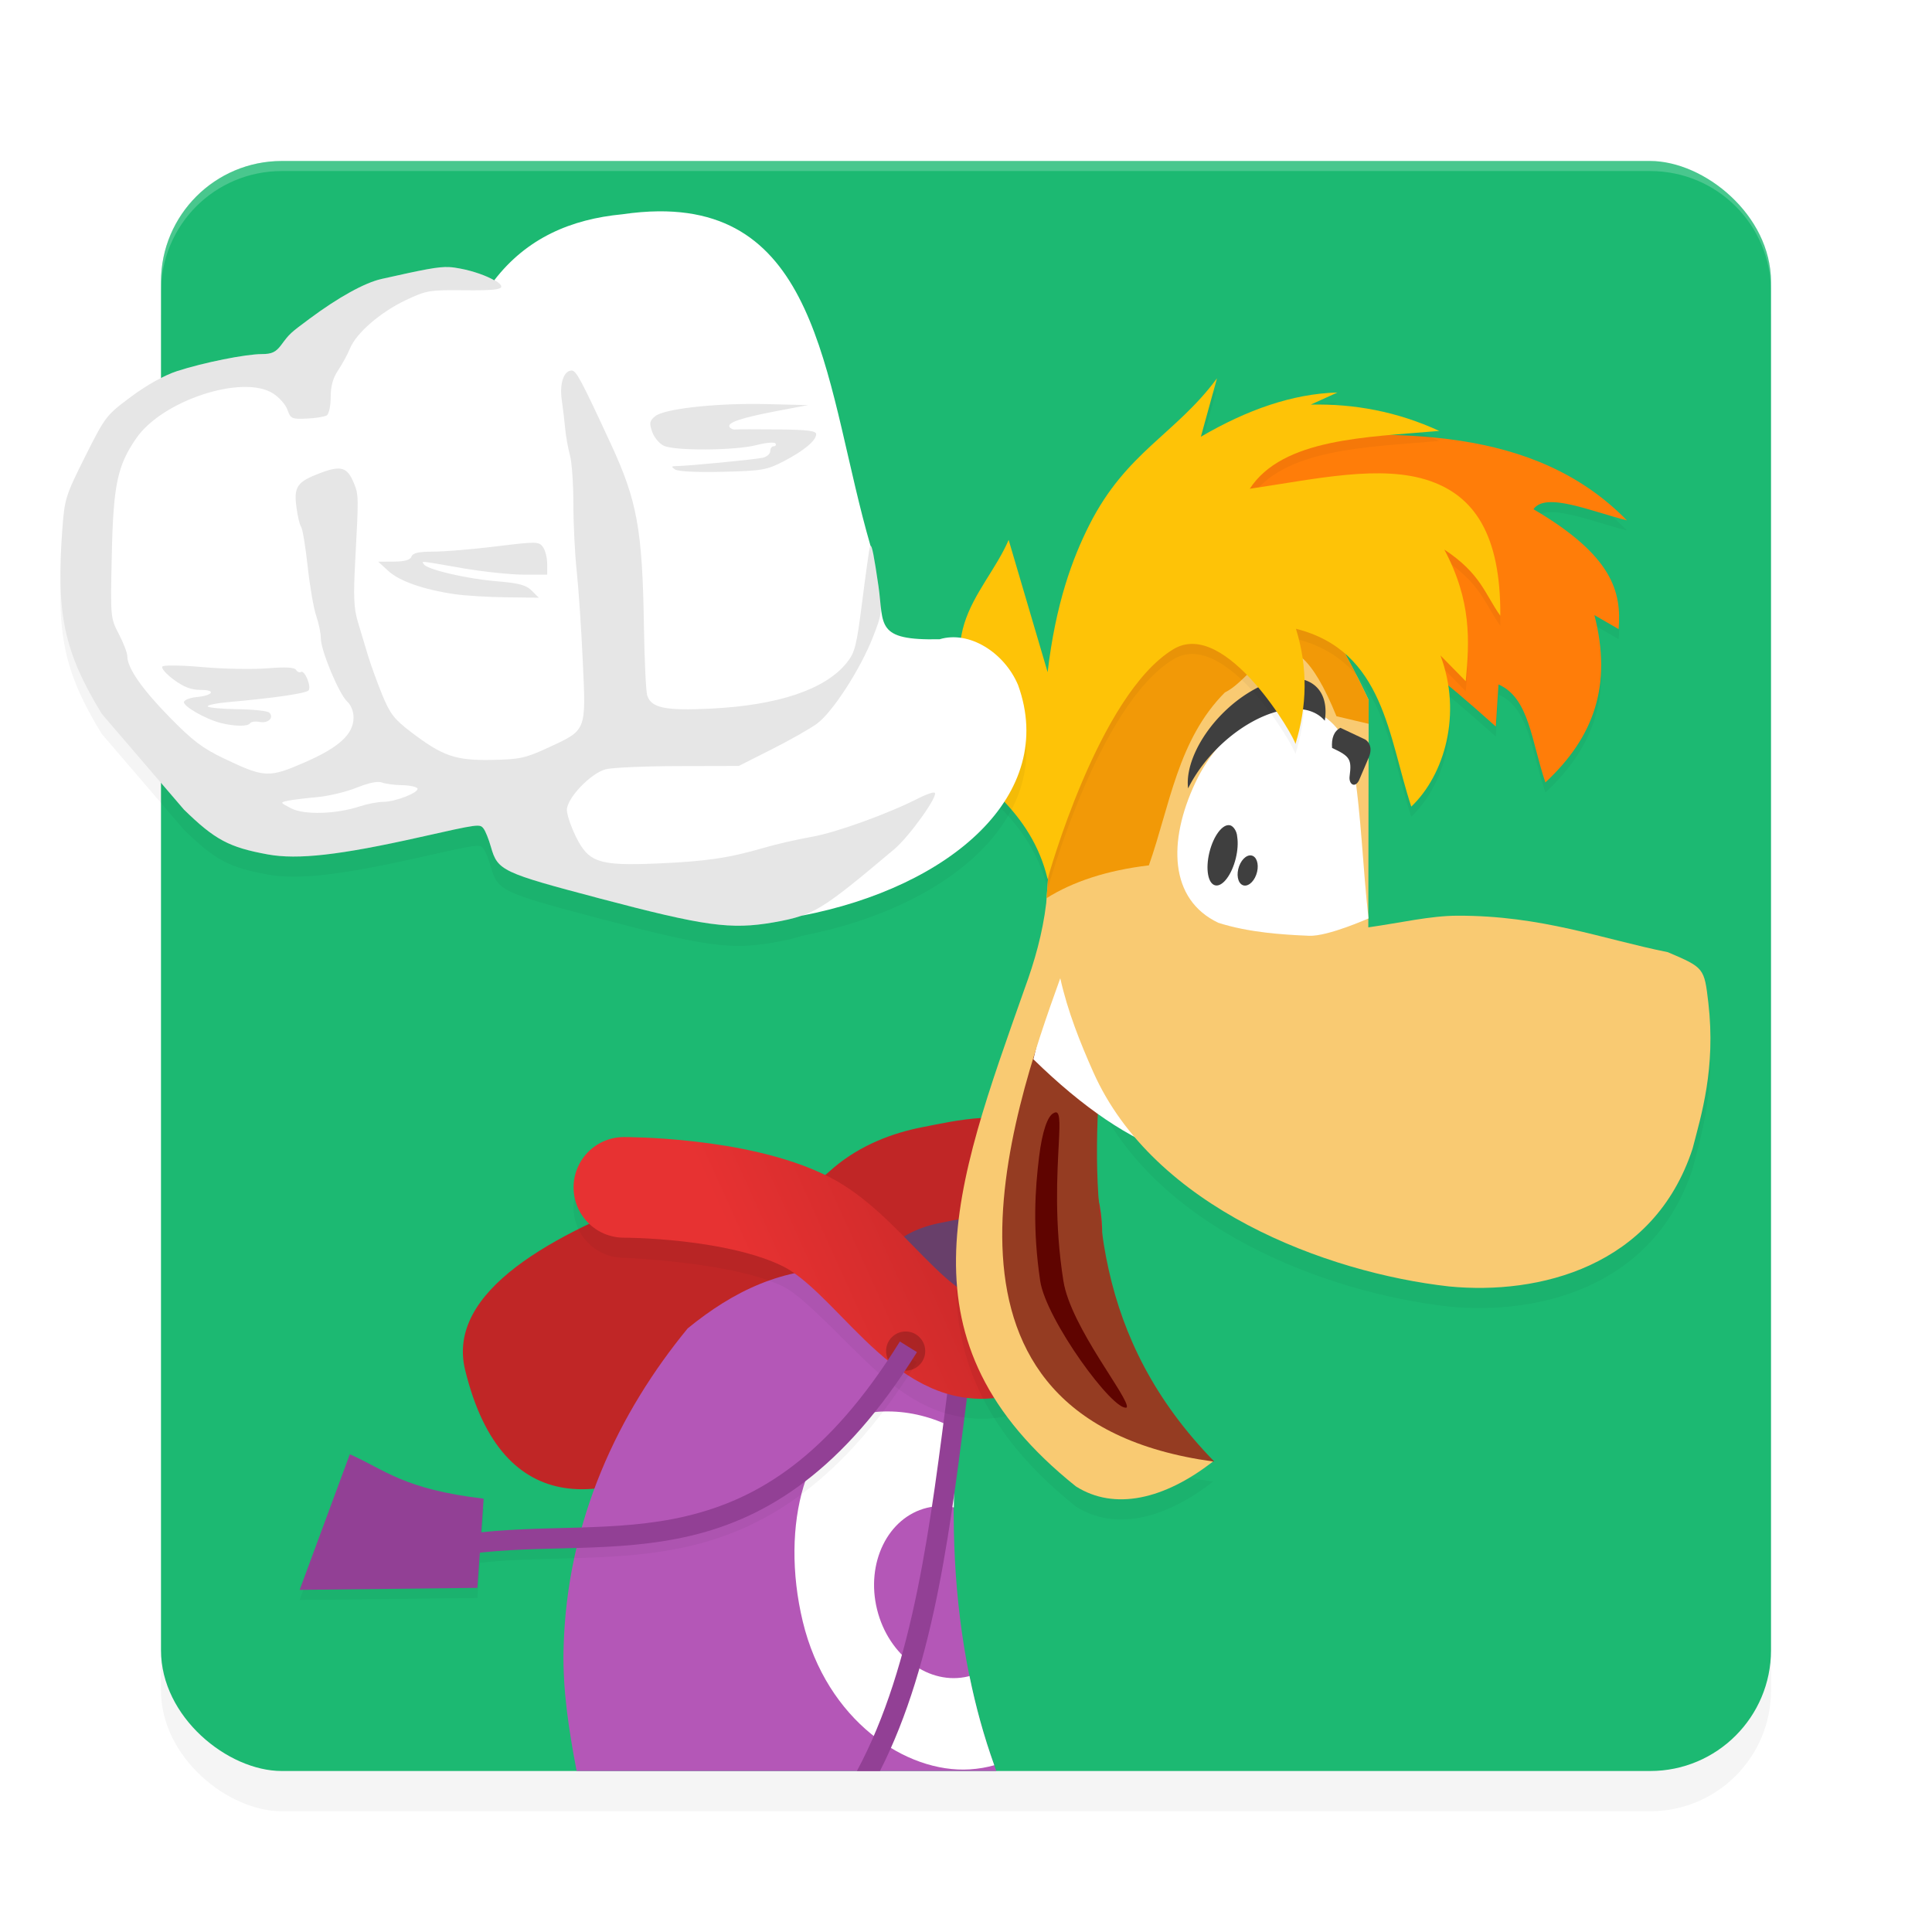 <?xml version="1.0" encoding="UTF-8" standalone="no"?>
<svg
   width="192"
   height="192"
   version="1"
   id="svg28"
   sodipodi:docname="games_rayman_jungle_run.svg"
   inkscape:version="1.1.1 (1:1.1+202109281949+c3084ef5ed)"
   xmlns:inkscape="http://www.inkscape.org/namespaces/inkscape"
   xmlns:sodipodi="http://sodipodi.sourceforge.net/DTD/sodipodi-0.dtd"
   xmlns:xlink="http://www.w3.org/1999/xlink"
   xmlns="http://www.w3.org/2000/svg"
   xmlns:svg="http://www.w3.org/2000/svg"
   xmlns:rdf="http://www.w3.org/1999/02/22-rdf-syntax-ns#"
   xmlns:cc="http://creativecommons.org/ns#"
   xmlns:dc="http://purl.org/dc/elements/1.1/">
  <defs
     id="defs32">
    <linearGradient
       inkscape:collect="always"
       id="linearGradient35545">
      <stop
         style="stop-color:#e73232;stop-opacity:1;"
         offset="0"
         id="stop35541" />
      <stop
         style="stop-color:#c02626;stop-opacity:1"
         offset="1"
         id="stop35543" />
    </linearGradient>
    <filter
       inkscape:collect="always"
       style="color-interpolation-filters:sRGB"
       id="filter6495"
       x="-0.048"
       y="-0.048"
       width="1.096"
       height="1.096">
      <feGaussianBlur
         inkscape:collect="always"
         stdDeviation="3.2"
         id="feGaussianBlur6497" />
    </filter>
    <linearGradient
       inkscape:collect="always"
       xlink:href="#linearGradient35545"
       id="linearGradient35547"
       x1="95.329"
       y1="116.564"
       x2="116.345"
       y2="112.701"
       gradientUnits="userSpaceOnUse"
       gradientTransform="matrix(1.342,-0.332,0.332,1.342,-88.753,9.904)" />
    <filter
       inkscape:collect="always"
       style="color-interpolation-filters:sRGB"
       id="filter26455"
       x="-0.065"
       y="-0.088"
       width="1.13"
       height="1.176">
      <feGaussianBlur
         inkscape:collect="always"
         stdDeviation="2.609"
         id="feGaussianBlur26457" />
    </filter>
    <filter
       inkscape:collect="always"
       style="color-interpolation-filters:sRGB"
       id="filter26497"
       x="-0.085"
       y="-0.067"
       width="1.171"
       height="1.134">
      <feGaussianBlur
         inkscape:collect="always"
         stdDeviation="2.666"
         id="feGaussianBlur26499" />
    </filter>
    <filter
       inkscape:collect="always"
       style="color-interpolation-filters:sRGB"
       id="filter26541"
       x="-0.067"
       y="-0.086"
       width="1.133"
       height="1.171">
      <feGaussianBlur
         inkscape:collect="always"
         stdDeviation="1.234"
         id="feGaussianBlur26543" />
    </filter>
    <filter
       inkscape:collect="always"
       style="color-interpolation-filters:sRGB"
       id="filter26564"
       x="-0.071"
       y="-0.08"
       width="1.142"
       height="1.16">
      <feGaussianBlur
         inkscape:collect="always"
         stdDeviation="1.654"
         id="feGaussianBlur26566" />
    </filter>
    <filter
       inkscape:collect="always"
       style="color-interpolation-filters:sRGB"
       id="filter26686"
       x="-0.135"
       y="-0.113"
       width="1.271"
       height="1.226">
      <feGaussianBlur
         inkscape:collect="always"
         stdDeviation="1.071"
         id="feGaussianBlur26688" />
    </filter>
    <filter
       inkscape:collect="always"
       style="color-interpolation-filters:sRGB"
       id="filter26732"
       x="-0.081"
       y="-0.163"
       width="1.161"
       height="1.326">
      <feGaussianBlur
         inkscape:collect="always"
         stdDeviation="1.767"
         id="feGaussianBlur26734" />
    </filter>
    <filter
       inkscape:collect="always"
       style="color-interpolation-filters:sRGB"
       id="filter26777"
       x="-0.053"
       y="-0.131"
       width="1.105"
       height="1.261">
      <feGaussianBlur
         inkscape:collect="always"
         stdDeviation="1.344"
         id="feGaussianBlur26779" />
    </filter>
    <filter
       inkscape:collect="always"
       style="color-interpolation-filters:sRGB"
       id="filter26819"
       x="-0.123"
       y="-0.111"
       width="1.246"
       height="1.221">
      <feGaussianBlur
         inkscape:collect="always"
         stdDeviation="2.091"
         id="feGaussianBlur26821" />
    </filter>
  </defs>
  <sodipodi:namedview
     pagecolor="#b8b8b8"
     bordercolor="#666666"
     borderopacity="1"
     objecttolerance="10"
     gridtolerance="10"
     guidetolerance="10"
     inkscape:pageopacity="0"
     inkscape:pageshadow="2"
     inkscape:window-width="1920"
     inkscape:window-height="1016"
     id="namedview30"
     showgrid="false"
     inkscape:zoom="1"
     inkscape:cx="120.5"
     inkscape:cy="63.5"
     inkscape:window-x="0"
     inkscape:window-y="32"
     inkscape:window-maximized="1"
     inkscape:current-layer="svg28"
     inkscape:pagecheckerboard="0"
     inkscape:snap-global="false"
     showguides="false">
    <inkscape:grid
       type="xygrid"
       id="grid841" />
  </sodipodi:namedview>
  <rect
     id="rect6457"
     transform="matrix(0,-1,-1,0,0,0)"
     ry="12"
     rx="12"
     y="-176"
     x="-180"
     height="160"
     width="160"
     style="opacity:0.2;fill:#000000;fill-opacity:1;stroke-width:4;filter:url(#filter6495)" />
  <rect
     id="rect2"
     transform="matrix(0,-1,-1,0,0,0)"
     ry="12"
     rx="12"
     y="-176"
     x="-176"
     height="160"
     width="160"
     style="fill:#1cb972;fill-opacity:1;stroke-width:4" />
  <path
     id="rect20583"
     style="opacity:1;fill:#c02626;fill-opacity:1;stroke:none;stroke-width:2;stroke-linecap:round;stroke-linejoin:round;stroke-opacity:1"
     d="m 66.06,118.495 19.053,7.169 c 4.368,3.023 -31.447,41.145 -38.893,10.464 -1.902,-7.838 8.803,-13.555 19.839,-17.633 z"
     sodipodi:nodetypes="ccsc" />
  <path
     id="rect6416"
     style="opacity:0.2;fill:#ffffff;fill-opacity:1;stroke-width:4"
     d="m 28,16 c -6.648,0 -12,5.352 -12,12 v 1 c 0,-6.648 5.352,-12 12,-12 h 136 c 6.648,0 12,5.352 12,12 v -1 c 0,-6.648 -5.352,-12 -12,-12 z" />
  <rect
     style="fill:#683f6a;fill-opacity:1;stroke:none;stroke-width:9.873;stroke-linecap:round;stroke-linejoin:round;stroke-miterlimit:4;stroke-dasharray:none;stroke-opacity:1"
     id="rect30519"
     width="16.243"
     height="16.022"
     x="55.039"
     y="134.913"
     transform="rotate(-13.881)" />
  <path
     style="fill:none;stroke:#c02626;stroke-width:9.678;stroke-linecap:round;stroke-linejoin:round;stroke-miterlimit:4;stroke-dasharray:none;stroke-opacity:1"
     d="m 104.536,124.839 c 0.39,-2.603 0.184,-5.944 -1.784,-7.692 -2.411,-2.141 -6.995,-0.994 -10.161,-0.38 -2.413,0.468 -4.745,1.392 -6.624,2.977 -8.668,7.31 -20.645,26.628 -20.645,26.628"
     id="path12802"
     sodipodi:nodetypes="csssc" />
  <path
     id="path26781"
     style="opacity:0.2;fill:#000000;fill-opacity:1;stroke-width:2.468;stroke-linecap:round;stroke-linejoin:round;filter:url(#filter26819)"
     d="m 84.004,128.074 c -6.216,-0.18 -11.139,2.248 -15.664,5.941 -6.781,8.264 -12.076,19.026 -12.34,32.07 -0.076,3.781 3.805,3.191 4.605,7.351 l 36.039,-1.01 c -5.192,-14.01 -2.839,-24.859 0.14,-40.923 -4.854,-2.275 -9.05,-3.322 -12.779,-3.43 z"
     sodipodi:nodetypes="scscccs" />
  <path
     id="rect11750"
     style="fill:#b457b7;fill-opacity:1;stroke-width:2.468;stroke-linecap:round;stroke-linejoin:round"
     d="m 84.004,126.074 c -6.216,-0.18 -11.139,2.248 -15.664,5.941 -6.781,8.264 -12.076,19.026 -12.34,32.07 -0.076,3.781 0.505,7.754 1.305,11.914 h 41.707 c -5.192,-14.01 -5.207,-30.433 -2.229,-46.496 -4.854,-2.275 -9.05,-3.322 -12.779,-3.43 z"
     sodipodi:nodetypes="scscccs" />
  <path
     id="path12291"
     style="fill:#ffffff;stroke-width:2.468;stroke-linecap:round;stroke-linejoin:round"
     d="m 88.659,140.274 c -0.357,-0.013 -0.715,-0.011 -1.072,0.004 -0.44,0.019 -0.867,0.075 -1.279,0.17 -6.183,1.418 -8.845,11.08 -6.529,20.699 2.369,9.838 10.265,15.091 16.597,14.691 0.881,-0.056 1.687,-0.197 2.432,-0.41 -1.029,-2.867 -1.844,-5.832 -2.465,-8.873 -0.032,0.013 -0.065,0.025 -0.098,0.037 -3.873,0.957 -7.939,-2.015 -9.082,-6.639 -1.143,-4.624 1.07,-9.148 4.943,-10.105 0.871,-0.21 1.781,-0.224 2.684,-0.043 0.011,-2.555 0.122,-5.13 0.326,-7.715 -2.043,-1.118 -4.239,-1.738 -6.457,-1.816 z"
     sodipodi:nodetypes="cccscccccccccc" />
  <path
     id="path23062"
     style="color:#000000;fill:#924095;-inkscape-stroke:none;fill-opacity:1"
     d="M 94.289 137.285 C 92.483 151.341 90.864 165.381 85.158 176 L 87.451 176 C 93.004 165.08 94.524 151.144 96.271 137.541 L 94.289 137.285 z " />
  <path
     style="color:#000000;opacity:0.2;fill:#000000;stroke-linecap:round;stroke-linejoin:round;-inkscape-stroke:none;filter:url(#filter26732)"
     d="M 61.984,115 A 5,5 0 0 0 57,120.015 a 5,5 0 0 0 5.016,4.984 c 0,0 10.981,0.429 15.828,2.861 1.856,0.931 4.752,4.071 8.057,7.264 1.652,1.596 3.47,3.218 5.826,4.424 2.356,1.206 5.475,1.879 8.561,1.121 3.799,-0.934 5.707,-3.732 6.955,-6.131 1.248,-2.399 1.917,-4.817 2.238,-6.959 a 5,5 0 0 0 -4.203,-5.686 5,5 0 0 0 -5.686,4.203 c -0.155,1.037 -0.647,2.723 -1.221,3.826 -0.286,0.549 -0.572,0.848 -0.703,0.99 -0.402,0.073 -0.661,0.103 -1.385,-0.268 -0.845,-0.432 -2.076,-1.399 -3.436,-2.713 -2.719,-2.627 -5.701,-6.592 -10.518,-9.01 -8.809,-4.421 -20.346,-3.924 -20.346,-3.924 z"
     id="path26690" />
  <path
     style="fill:none;stroke:url(#linearGradient35547);stroke-width:10;stroke-linecap:round;stroke-linejoin:round;stroke-miterlimit:4;stroke-dasharray:none;stroke-opacity:1"
     d="m 62,118 c 0,0 11.259,-0.034 18.087,3.393 6.673,3.349 11.758,14.205 19.007,12.422 3.121,-0.767 4.965,-5.797 5.442,-8.976"
     id="path13216"
     sodipodi:nodetypes="cssc" />
  <path
     id="path26459"
     style="opacity:0.2;fill:#000000;fill-opacity:1;stroke-width:24.401;stroke-linecap:round;stroke-linejoin:round;filter:url(#filter26497)"
     d="m 105.77,67.342 c 9.439,-13.636 18.914,-19.73 30.247,4.222 l -0.035,22.596 c 3.252,-0.463 6.165,-1.15 8.834,-1.159 8.419,-0.026 14.408,2.315 20.929,3.625 3.619,1.542 3.622,1.567 4.028,5.026 0.758,6.561 -0.723,11.227 -1.568,14.505 -3.846,11.747 -15.274,14.555 -24.194,13.689 -12.193,-1.365 -29.373,-7.807 -35.37,-21.322 -1.301,-2.932 -2.522,-5.97 -3.273,-9.307 -4.928,13.661 -15.344,43.829 15.182,48.024 -4.864,3.791 -9.809,4.898 -13.627,2.476 -17.991,-14.39 -12.084,-29.653 -5.106,-49.445 0.994,-2.709 1.795,-5.51 2.156,-8.518 z"
     sodipodi:nodetypes="cccsccccscccccc" />
  <path
     id="rect2021"
     style="fill:#953c22;fill-opacity:1;stroke-width:2;stroke-linecap:round;stroke-linejoin:round"
     d="m 100.131,105.3 5.488,-2.302 3.737,3.302 c -0.974,13.379 -0.58,26.75 11.309,38.937 l -12.051,0.507 -9.264,-11.186 c -2.552,-6.068 -0.481,-18.193 0.781,-29.257 z"
     sodipodi:nodetypes="ccccccc" />
  <path
     id="rect27265"
     style="fill:#ffffff;stroke-width:10.248;stroke-linecap:round;stroke-linejoin:round"
     d="m 105.038,95.583 16.903,7.983 -5.258,11.134 c -4.403,-1.447 -9.069,-4.622 -13.985,-9.43 z"
     sodipodi:nodetypes="ccccc" />
  <path
     id="rect15087"
     style="fill:#f9ca72;fill-opacity:1;stroke-width:24.401;stroke-linecap:round;stroke-linejoin:round"
     d="m 105.77,65.342 c 9.439,-13.636 18.914,-19.73 30.247,4.222 l -0.035,22.596 c 3.252,-0.463 6.165,-1.15 8.834,-1.159 8.419,-0.026 14.408,2.315 20.929,3.625 3.619,1.542 3.622,1.567 4.028,5.026 0.758,6.561 -0.723,11.227 -1.568,14.505 -3.846,11.747 -15.274,14.555 -24.194,13.689 -12.193,-1.365 -29.373,-7.807 -35.37,-21.322 -1.301,-2.932 -2.522,-5.97 -3.273,-9.307 -4.928,13.661 -15.344,43.829 15.182,48.024 -4.864,3.791 -9.809,4.898 -13.627,2.476 -17.991,-14.39 -12.084,-29.653 -5.106,-49.445 0.994,-2.709 1.795,-5.51 2.156,-8.518 z"
     sodipodi:nodetypes="cccsccccscccccc" />
  <path
     id="rect23416"
     style="fill:#f29907;fill-opacity:1;stroke-width:10.248;stroke-linecap:round;stroke-linejoin:round"
     d="m 124.664,54.346 -18.937,11.582 -1.719,23.328 c 2.642,-1.654 6.005,-2.761 10.167,-3.258 2.09,-5.929 2.868,-12.477 7.55,-17.182 3.43,-1.661 6.159,-9.774 11.09,2.362 l 3.197,0.754 0.004,-2.369 c -4.078,-8.618 -7.615,-13.331 -11.354,-15.217 z"
     sodipodi:nodetypes="cccccccccc" />
  <path
     id="path26501"
     style="opacity:0.2;fill:#000000;fill-opacity:1;stroke-width:10.248;stroke-linecap:round;stroke-linejoin:round;filter:url(#filter26541)"
     d="m 125.367,44.658 c 13.485,-0.948 27.106,-1.348 36.309,8.051 -3.554,-0.886 -8.074,-2.86 -9.283,-1.105 7.881,4.623 8.759,8.215 8.467,11.916 l -2.408,-1.39 c 1.766,6.893 0.028,12.059 -4.873,16.626 -1.39,-4.052 -1.586,-8.396 -4.661,-9.738 l -0.266,4.183 C 136.599,62.407 140.214,67.497 139.501,67.564 130.311,56.843 124.791,54.666 117.26,56.434 Z"
     sodipodi:nodetypes="ccccccccccc" />
  <path
     id="path26648"
     style="opacity:0.2;mix-blend-mode:normal;fill:#000000;stroke-width:10.649;stroke-linecap:round;stroke-linejoin:round;filter:url(#filter26686)"
     d="m 130.868,70.797 c -3.975,-1.891 -9.392,1.256 -12.098,7.029 -2.706,5.773 -2.581,11.556 2.298,13.878 3.017,0.973 6.471,1.189 9.025,1.294 1.889,0.077 5.947,-1.746 5.908,-1.725 -0.561,-4.984 -0.737,-10.481 -1.48,-15.004 -0.418,-2.506 -1.668,-4.527 -3.653,-5.472 z"
     sodipodi:nodetypes="ssccccs" />
  <path
     id="rect21648"
     style="fill:#ff7d09;fill-opacity:1;stroke-width:10.248;stroke-linecap:round;stroke-linejoin:round"
     d="m 125.367,43.658 c 13.485,-0.948 27.106,-1.348 36.309,8.051 -3.554,-0.886 -8.074,-2.86 -9.283,-1.105 7.881,4.623 8.759,8.215 8.467,11.916 l -2.408,-1.39 c 1.766,6.893 0.028,12.059 -4.873,16.626 -1.39,-4.052 -1.586,-8.396 -4.661,-9.738 l -0.266,4.183 C 136.599,61.407 140.214,66.497 139.501,66.564 130.311,55.843 124.791,53.666 117.26,55.434 Z"
     sodipodi:nodetypes="ccccccccccc" />
  <path
     id="path24674"
     style="fill:#ffffff;stroke-width:10.649;stroke-linecap:round;stroke-linejoin:round"
     d="m 130.868,70.797 c -3.975,-1.891 -9.392,1.256 -12.098,7.029 -2.706,5.773 -2.581,11.556 2.298,13.878 3.017,0.973 6.471,1.189 9.025,1.294 1.889,0.077 5.947,-1.746 5.908,-1.725 -0.561,-4.984 -0.737,-10.481 -1.48,-15.004 -0.418,-2.506 -1.668,-4.527 -3.653,-5.472 z"
     sodipodi:nodetypes="ssccccs" />
  <path
     id="rect25779"
     style="fill:#3f3f3f;fill-opacity:1;stroke-width:10.248;stroke-linecap:round;stroke-linejoin:round"
     d="m 133.209,72.328 2.447,1.155 c 0.282,0.152 0.826,0.726 0.369,1.796 l -0.978,2.29 c -0.417,0.798 -1.029,0.342 -0.924,-0.425 0.217,-1.687 0.05,-1.983 -1.744,-2.815 -0.072,-0.969 0.18,-1.658 0.831,-2.001 z"
     sodipodi:nodetypes="ccccccc" />
  <path
     id="path26845"
     style="fill:#3f3f3f;fill-opacity:1;stroke:none;stroke-width:10.82;stroke-linecap:round;stroke-linejoin:round;stroke-miterlimit:4;stroke-dasharray:none;stroke-opacity:1"
     d="m 130.058,67.737 a 4.769,8.444 44.921 0 0 -8.174,2.79 4.769,8.444 44.921 0 0 -3.813,7.822 5.387,9.538 44.921 0 1 3.309,-4.376 5.387,9.538 44.921 0 1 10.276,-2.349 4.769,8.444 44.921 0 0 -0.613,-3.115 4.769,8.444 44.921 0 0 -0.986,-0.772 z" />
  <path
     id="path26952"
     style="fill:#3f3f3f;fill-opacity:1;stroke:none;stroke-width:9.22;stroke-linecap:round;stroke-linejoin:round;stroke-miterlimit:4;stroke-dasharray:none;stroke-opacity:1"
     d="m 122.228,82.014 c -0.725,-0.158 -1.638,1.05 -2.04,2.699 -0.402,1.649 -0.14,3.114 0.585,3.273 0.725,0.159 1.639,-1.049 2.04,-2.698 0.183,-0.757 0.234,-1.512 0.141,-2.114 -0.034,-0.645 -0.445,-1.115 -0.726,-1.16 z"
     sodipodi:nodetypes="cscccc" />
  <ellipse
     style="fill:#3f3f3f;fill-opacity:1;stroke:none;stroke-width:9.864;stroke-linecap:round;stroke-linejoin:round;stroke-miterlimit:4;stroke-dasharray:none;stroke-opacity:1"
     id="path27161"
     cx="147.19"
     cy="21.589"
     rx="0.951"
     ry="1.532"
     transform="matrix(0.893,0.45,-0.345,0.939,0,0)" />
  <path
     id="path26503"
     style="opacity:0.2;fill:#000000;fill-opacity:1;stroke-width:10.248;stroke-linecap:round;stroke-linejoin:round;filter:url(#filter26564)"
     d="m 93,74.715 6.281,-0.009 c -8.039,-10.23 -1.479,-14.378 0.958,-20.052 l 3.874,13.146 c 0.802,-6.805 2.449,-11.288 4.162,-14.668 3.664,-7.231 8.559,-8.98 12.669,-14.537 l -1.602,5.807 c 4.553,-2.66 9.08,-4.274 13.572,-4.397 l -2.642,1.201 c 4.312,-0.088 8.572,0.688 12.764,2.618 -7.241,0.63 -15.567,0.733 -18.834,5.747 6.507,-0.956 13.089,-2.466 17.942,-0.764 4.327,1.517 7.004,5.268 6.957,13.384 -1.538,-2.156 -1.933,-4.182 -5.564,-6.576 2.709,5.093 2.511,9.096 2.127,13.081 l -2.51,-2.559 c 2.171,5.807 0.407,11.866 -2.902,15.023 -2.274,-6.865 -2.687,-15.47 -11.461,-17.674 1.206,3.882 1.107,7.698 -0.053,11.459 0.035,-0.509 -6.894,-12.588 -12.123,-9.431 C 109.156,70.016 104.112,88.358 104.112,88.358 102.488,81.577 97.193,78.376 93,74.716 Z"
     sodipodi:nodetypes="ccccsccccccscccccccsccc" />
  <path
     id="rect17965"
     style="fill:#fec307;fill-opacity:1;stroke-width:10.248;stroke-linecap:round;stroke-linejoin:round"
     d="m 93,73.715 6.281,-0.009 C 91.242,63.477 97.802,59.328 100.238,53.655 l 3.874,13.146 c 0.802,-6.805 2.449,-11.288 4.162,-14.668 3.664,-7.231 8.559,-8.98 12.669,-14.537 l -1.602,5.807 c 4.553,-2.66 9.08,-4.274 13.572,-4.397 l -2.642,1.201 c 4.312,-0.088 8.572,0.688 12.764,2.618 -7.241,0.63 -15.567,0.733 -18.834,5.747 6.507,-0.956 13.089,-2.466 17.942,-0.764 4.327,1.517 7.004,5.268 6.957,13.384 -1.538,-2.156 -1.933,-4.182 -5.564,-6.576 2.709,5.093 2.511,9.096 2.127,13.081 l -2.51,-2.559 c 2.171,5.807 0.407,11.866 -2.902,15.023 -2.274,-6.865 -2.687,-15.47 -11.461,-17.674 1.206,3.882 1.107,7.698 -0.053,11.459 0.035,-0.509 -6.894,-12.588 -12.123,-9.431 -7.457,4.503 -12.502,22.845 -12.502,22.845 C 102.488,80.577 97.193,77.376 93,73.715 Z"
     sodipodi:nodetypes="ccccsccccccscccccccsccc" />
  <path
     id="rect8624"
     style="fill:#5f0400;fill-opacity:1;stroke-width:2;stroke-linecap:round;stroke-linejoin:round"
     d="m 104.724,110.611 c 0.637,-0.368 0.613,0.765 0.501,2.969 -0.152,2.976 -0.468,7.903 0.456,13.727 0.734,4.623 6.68,11.775 6.294,12.568 -1.292,0.49 -8.031,-8.729 -8.603,-12.587 -0.77,-5.193 -0.503,-9.109 -0.107,-12.338 0.304,-2.48 0.844,-4.08 1.459,-4.338 z"
     sodipodi:nodetypes="csscsscc" />
  <path
     id="path26413"
     style="opacity:0.2;fill:#000000;stroke-width:0.327;filter:url(#filter26455)"
     d="m 65.426,23.001 c -1.117,0.011 -2.308,0.108 -3.581,0.294 -5.091,0.484 -9.491,2.354 -12.725,6.557 -0.755,-0.438 -2.026,-0.903 -3.381,-1.162 -0.404,-0.077 -0.738,-0.131 -1.102,-0.148 -1.091,-0.052 -2.443,0.223 -6.721,1.18 -1.672,0.374 -4.292,1.823 -7.172,3.967 -1.934,1.439 -1.943,1.447 -2.8,2.598 -0.527,0.707 -0.937,0.901 -1.916,0.901 -1.608,0 -5.804,0.842 -8.42,1.689 -1.274,0.413 -3.009,1.376 -4.58,2.545 -2.473,1.84 -2.575,1.971 -4.564,5.941 -1.936,3.864 -2.045,4.208 -2.266,7.167 -0.635,8.509 0.158,12.237 3.913,18.403 l 8.167,9.521 c 3.077,3.004 4.49,3.759 8.346,4.46 2.967,0.54 7.159,0.066 15.04,-1.703 6.002,-1.347 6.023,-1.35 6.401,-0.852 0.183,0.24 0.508,1.055 0.723,1.81 0.67,2.353 1.09,2.551 10.808,5.118 10.442,2.758 13.015,3.114 17.253,2.383 1.12,-0.193 1.98,-0.379 2.802,-0.663 14.832,-2.842 25.461,-12.033 21.526,-22.922 -1.363,-3.246 -4.862,-5.443 -7.794,-4.558 -6.436,0.147 -5.525,-1.428 -6.078,-5.25 -0.433,-2.971 -0.647,-4.083 -0.793,-4.029 C 82.067,40.943 81.817,22.844 65.426,23.001 Z"
     sodipodi:nodetypes="sccsssssssssscccssccscccccs" />
  <path
     id="path20185"
     style="fill:#ffffff;stroke-width:0.327"
     d="m 65.426,21.001 c -1.117,0.011 -2.308,0.108 -3.581,0.294 -5.091,0.484 -9.491,2.354 -12.725,6.557 -0.755,-0.438 -2.026,-0.903 -3.381,-1.162 -0.404,-0.077 -0.738,-0.131 -1.102,-0.148 -1.091,-0.052 -2.443,0.223 -6.721,1.18 -1.672,0.374 -4.292,1.823 -7.172,3.967 -1.934,1.439 -1.943,1.447 -2.8,2.598 -0.527,0.707 -0.937,0.901 -1.916,0.901 -1.608,0 -5.804,0.842 -8.42,1.689 -1.274,0.413 -3.009,1.376 -4.58,2.545 -2.473,1.84 -2.575,1.971 -4.564,5.941 -1.936,3.864 -2.045,4.208 -2.266,7.167 -0.635,8.509 0.158,12.237 3.913,18.403 l 8.167,9.521 c 3.077,3.004 4.49,3.759 8.346,4.46 2.967,0.54 7.159,0.066 15.04,-1.703 6.002,-1.347 6.023,-1.35 6.401,-0.852 0.183,0.24 0.508,1.055 0.723,1.81 0.67,2.353 1.09,2.551 10.808,5.118 10.442,2.758 13.015,3.114 17.253,2.383 1.12,-0.193 1.98,-0.379 2.802,-0.663 14.832,-2.842 25.461,-12.033 21.526,-22.922 -1.363,-3.246 -4.862,-5.443 -7.794,-4.558 -6.436,0.147 -5.525,-1.428 -6.078,-5.25 -0.433,-2.971 -0.647,-4.083 -0.793,-4.029 C 82.067,38.943 81.817,20.844 65.426,21.001 Z"
     sodipodi:nodetypes="sccsssssssssscccssccscccccs" />
  <path
     id="path17364"
     style="opacity:0.1;fill:#000000;stroke-width:0.327"
     d="m 44.636,26.541 c -1.091,-0.052 -2.443,0.225 -6.721,1.181 -1.672,0.374 -4.292,1.823 -7.172,3.967 -1.934,1.439 -1.943,1.448 -2.8,2.599 -0.527,0.707 -0.937,0.9 -1.916,0.9 -1.608,0 -5.804,0.842 -8.419,1.689 -1.274,0.413 -3.009,1.377 -4.58,2.546 -2.473,1.84 -2.573,1.971 -4.563,5.94 -1.936,3.864 -2.045,4.208 -2.266,7.167 -0.635,8.509 0.158,12.238 3.913,18.404 l 8.166,9.522 c 3.077,3.004 4.49,3.758 8.346,4.46 2.967,0.54 7.16,0.066 15.041,-1.703 6.002,-1.347 6.022,-1.35 6.4,-0.853 0.183,0.24 0.508,1.055 0.723,1.81 0.67,2.353 1.09,2.552 10.808,5.118 10.442,2.758 13.015,3.113 17.253,2.383 4,-0.69 4.715,-1.122 12.025,-7.28 1.525,-1.285 4.493,-5.456 4,-5.621 -0.167,-0.056 -0.885,0.196 -1.596,0.56 -2.995,1.533 -8.182,3.409 -10.604,3.833 -1.431,0.251 -3.569,0.74 -4.751,1.087 -3.435,1.01 -5.762,1.354 -10.532,1.559 -5.874,0.253 -6.9,-0.085 -8.174,-2.694 -0.485,-0.993 -0.882,-2.174 -0.882,-2.624 0,-1.173 2.388,-3.668 3.87,-4.044 0.65,-0.165 3.89,-0.307 7.199,-0.314 l 6.016,-0.014 3.275,-1.653 c 1.801,-0.909 3.825,-2.057 4.498,-2.551 1.545,-1.135 4.304,-5.397 5.545,-8.566 0.931,-2.378 0.943,-2.49 0.567,-5.072 -0.492,-3.375 -0.703,-4.357 -0.85,-3.949 -0.065,0.18 -0.407,2.595 -0.759,5.368 -0.578,4.55 -0.73,5.152 -1.561,6.183 -2.131,2.643 -6.81,4.217 -13.514,4.544 -4.525,0.221 -5.9,-0.066 -6.302,-1.315 -0.126,-0.39 -0.273,-3.507 -0.327,-6.926 -0.153,-9.587 -0.668,-12.414 -3.292,-18.079 -2.954,-6.377 -3.436,-7.28 -3.885,-7.28 -0.783,0 -1.222,1.291 -0.989,2.911 0.119,0.828 0.274,2.127 0.344,2.886 0.07,0.759 0.282,1.937 0.471,2.618 0.188,0.681 0.342,2.858 0.341,4.837 -7.16e-4,1.98 0.15,4.998 0.334,6.708 0.185,1.71 0.456,5.759 0.604,8.998 0.318,6.958 0.404,6.749 -3.534,8.562 -2.184,1.005 -2.761,1.127 -5.542,1.177 -3.595,0.064 -4.863,-0.378 -8.038,-2.802 -1.642,-1.253 -2.057,-1.795 -2.837,-3.711 -0.502,-1.234 -1.134,-2.98 -1.405,-3.88 -0.27,-0.9 -0.718,-2.392 -0.996,-3.316 -0.406,-1.353 -0.458,-2.531 -0.268,-6.053 0.348,-6.432 0.344,-6.595 -0.133,-7.752 -0.654,-1.585 -1.274,-1.773 -3.318,-1.005 -2.321,0.872 -2.662,1.357 -2.391,3.402 0.119,0.9 0.33,1.783 0.47,1.963 0.139,0.18 0.431,1.947 0.648,3.927 0.216,1.98 0.599,4.193 0.851,4.919 0.252,0.726 0.458,1.73 0.458,2.232 0,1.202 1.813,5.544 2.623,6.279 0.376,0.342 0.634,0.993 0.628,1.591 -0.014,1.655 -1.422,2.948 -4.834,4.44 -3.578,1.565 -4.007,1.547 -8.007,-0.358 -2.153,-1.025 -3.151,-1.781 -5.447,-4.126 -2.753,-2.811 -4.197,-4.896 -4.197,-6.062 0,-0.321 -0.378,-1.309 -0.84,-2.195 -0.835,-1.602 -0.839,-1.649 -0.7,-7.928 0.153,-6.92 0.555,-8.821 2.447,-11.553 2.584,-3.731 10.51,-6.334 13.548,-4.45 0.625,0.388 1.283,1.129 1.463,1.647 0.306,0.88 0.432,0.937 1.917,0.87 0.874,-0.039 1.767,-0.181 1.983,-0.316 0.219,-0.136 0.394,-0.941 0.394,-1.816 0,-1.095 0.225,-1.907 0.745,-2.68 0.41,-0.61 0.94,-1.584 1.177,-2.165 0.623,-1.522 3.005,-3.586 5.517,-4.781 2.068,-0.983 2.363,-1.033 5.845,-0.995 2.692,0.03 3.668,-0.066 3.668,-0.359 0,-0.518 -2.005,-1.403 -4.075,-1.798 -0.404,-0.077 -0.739,-0.131 -1.103,-0.148 z m 30.659,13.603 c -4.636,-0.035 -9.318,0.51 -10.183,1.217 -0.564,0.461 -0.605,0.674 -0.299,1.553 0.195,0.56 0.721,1.186 1.169,1.391 1.126,0.515 7.122,0.468 9.198,-0.073 0.94,-0.245 1.788,-0.318 1.883,-0.164 0.095,0.155 0.018,0.281 -0.172,0.281 -0.19,0 -0.345,0.218 -0.345,0.484 0,0.267 -0.33,0.561 -0.734,0.654 -0.759,0.176 -7.407,0.82 -8.558,0.83 -0.546,0.004 -0.573,0.06 -0.163,0.34 0.292,0.2 2.195,0.292 4.727,0.23 3.904,-0.096 4.379,-0.177 6.031,-1.03 2.029,-1.048 3.26,-2.071 3.26,-2.71 0,-0.333 -0.886,-0.443 -3.831,-0.472 -2.107,-0.022 -4.003,-0.018 -4.214,0.008 -0.211,0.026 -0.465,-0.087 -0.566,-0.251 -0.265,-0.43 1.168,-0.913 4.698,-1.584 l 3.097,-0.589 -4.075,-0.1 c -0.308,-0.008 -0.617,-0.012 -0.926,-0.015 z m -22.313,13.796 c -0.612,-0.008 -1.676,0.114 -3.687,0.361 -2.329,0.286 -5.13,0.519 -6.224,0.519 -1.468,0 -2.039,0.129 -2.178,0.491 -0.13,0.339 -0.668,0.494 -1.746,0.5 l -1.559,0.01 1.028,0.94 c 1.09,0.996 3.502,1.836 6.567,2.287 v -6.55e-4 c 1.022,0.15 3.322,0.291 5.11,0.313 l 3.251,0.04 -0.7,-0.702 c -0.561,-0.563 -1.27,-0.75 -3.577,-0.942 -2.916,-0.242 -6.826,-1.159 -7.143,-1.674 -0.215,-0.35 -0.621,-0.39 3.778,0.373 2.062,0.358 4.813,0.652 6.113,0.652 l 2.364,0.003 v -1.083 c 0,-0.595 -0.191,-1.345 -0.424,-1.665 -0.201,-0.276 -0.361,-0.415 -0.972,-0.423 z M 16.937,66.138 c -0.448,0.008 -0.738,0.039 -0.795,0.096 -0.152,0.152 0.35,0.738 1.114,1.302 1.011,0.746 1.745,1.026 2.695,1.026 1.563,0 1.227,0.557 -0.43,0.713 -0.614,0.058 -1.17,0.271 -1.237,0.474 -0.134,0.412 2.148,1.723 3.657,2.101 1.387,0.347 2.702,0.36 2.907,0.029 0.096,-0.156 0.527,-0.216 0.959,-0.133 0.843,0.162 1.454,-0.428 0.959,-0.925 -0.166,-0.167 -1.579,-0.321 -3.141,-0.342 -1.562,-0.021 -2.905,-0.145 -2.986,-0.276 -0.08,-0.131 0.913,-0.331 2.208,-0.445 4.335,-0.383 7.516,-0.845 7.804,-1.135 0.338,-0.339 -0.368,-2.079 -0.748,-1.843 -0.141,0.087 -0.357,-0.007 -0.482,-0.21 -0.156,-0.253 -1.054,-0.301 -2.875,-0.153 -1.457,0.118 -4.331,0.064 -6.388,-0.121 -1.285,-0.116 -2.473,-0.17 -3.22,-0.157 z M 37.554,77.709 c 0.16,-0.003 0.292,0.013 0.39,0.052 0.342,0.135 1.237,0.255 1.989,0.268 0.751,0.013 1.448,0.155 1.547,0.316 0.238,0.387 -2.179,1.343 -3.397,1.343 -0.528,0 -1.589,0.206 -2.357,0.457 -2.361,0.772 -5.506,0.857 -6.798,0.184 -1.106,-0.576 -1.109,-0.585 -0.304,-0.755 0.448,-0.094 1.743,-0.254 2.879,-0.354 1.135,-0.1 2.909,-0.525 3.941,-0.943 0.886,-0.359 1.629,-0.556 2.11,-0.567 z" />
  <circle
     style="opacity:0.2;fill:#000000;fill-opacity:1;stroke:none;stroke-width:2;stroke-linecap:round;stroke-linejoin:round;stroke-miterlimit:4;stroke-dasharray:none;stroke-opacity:1"
     id="path23360"
     cx="90.003"
     cy="134.268"
     r="1.945" />
  <path
     id="path26736"
     style="color:#000000;opacity:0.2;fill:#000000;fill-opacity:1;-inkscape-stroke:none;filter:url(#filter26777)"
     d="m 89.428,134.318 c -7.137,11.487 -14.124,15.659 -21.197,17.346 -6.625,1.58 -13.423,0.878 -20.398,1.611 l 0.234,-3.336 c -7.983,-0.961 -9.721,-2.822 -13.303,-4.418 L 29.779,159 l 17.664,-0.199 0.246,-3.494 c 6.817,-0.756 13.836,0.012 21.004,-1.697 7.522,-1.793 15.097,-6.431 22.432,-18.236 z" />
  <path
     style="color:#000000;fill:#924095;fill-opacity:1;-inkscape-stroke:none"
     d="m 89.428,133.318 c -7.137,11.487 -14.124,15.659 -21.197,17.346 -7.073,1.686 -14.342,0.774 -21.814,1.781 l 0.266,1.982 c 7.132,-0.961 14.49,-0.025 22.012,-1.818 7.522,-1.793 15.097,-6.431 22.432,-18.236 z"
     id="path22081" />
  <path
     id="rect22247"
     style="opacity:1;fill:#924095;fill-opacity:1;stroke-width:2;stroke-linecap:round;stroke-linejoin:round"
     d="m 34.764,144.521 c 3.581,1.595 5.319,3.457 13.302,4.418 L 47.443,157.8 29.779,158 Z"
     sodipodi:nodetypes="ccccc" />
</svg>
